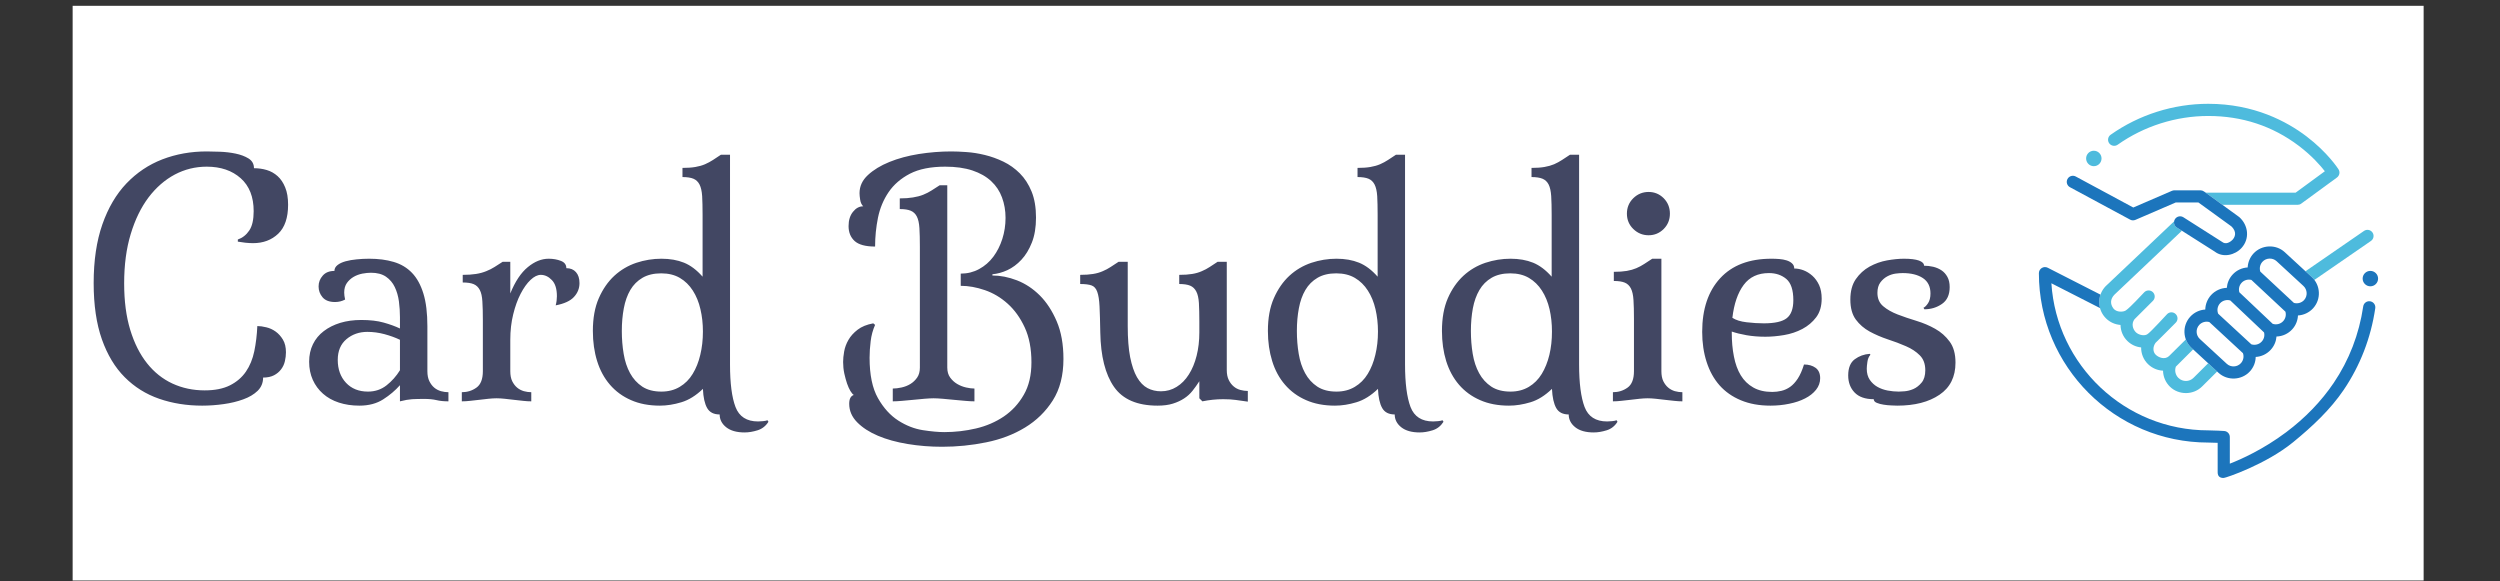 <svg xmlns="http://www.w3.org/2000/svg" xmlns:xlink="http://www.w3.org/1999/xlink" width="430" zoomAndPan="magnify" viewBox="0 0 322.5 75" height="100" preserveAspectRatio="xMidYMid meet" version="1.0"><rect x="0" y="0" width="322.5" height="75" fill="#333333" stroke="none"/><defs><clipPath id="2f534f9f9f"><path d="M 9.371 0.75 L 312.648 0.75 L 312.648 74.883 L 9.371 74.883 Z M 9.371 0.75 " clip-rule="nonzero"/></clipPath></defs><g clip-path="url(#2f534f9f9f)"><rect x="-32.25" width="387" fill="#ffffff" y="-7.5" height="90" fill-opacity="1"/></g><path fill="#4ebbdd" d="M 305.852 31.082 L 298.555 36.113 C 298.453 35.977 298.336 35.848 298.207 35.73 C 298.207 35.73 297.871 35.422 297.406 34.992 L 304.957 29.789 C 305.316 29.543 305.805 29.633 306.051 29.992 C 306.297 30.348 306.207 30.836 305.852 31.082 Z M 301.668 21.844 C 301.613 21.754 300.277 19.676 297.539 17.594 C 295.016 15.676 290.773 13.391 284.867 13.391 C 280.379 13.391 275.938 14.793 272.273 17.383 C 271.918 17.633 271.832 18.125 272.082 18.477 C 272.332 18.832 272.824 18.918 273.18 18.668 C 276.578 16.266 280.707 14.961 284.867 14.961 C 289.23 14.961 293.16 16.254 296.535 18.805 C 298.223 20.078 299.344 21.367 299.906 22.09 L 296.137 24.852 L 284.523 24.852 C 284.918 25.137 285.812 25.785 286.691 26.422 L 296.395 26.422 C 296.559 26.422 296.723 26.371 296.855 26.27 L 301.469 22.898 C 301.801 22.652 301.891 22.191 301.668 21.844 Z M 270.102 19.445 C 269.555 19.445 269.109 19.891 269.109 20.441 C 269.109 20.992 269.555 21.438 270.102 21.438 C 270.652 21.438 271.098 20.992 271.098 20.441 C 271.098 19.891 270.652 19.445 270.102 19.445 Z M 284.855 46.859 L 282.98 48.723 L 282.973 48.73 C 282.438 49.277 281.562 49.285 281.016 48.754 C 280.629 48.375 280.504 47.805 280.684 47.297 L 282.914 45.07 C 282.793 44.957 282.719 44.891 282.719 44.891 C 282.375 44.578 282.129 44.195 281.977 43.785 L 279.797 45.941 C 279.25 46.441 278.457 46.121 278.086 45.758 C 277.703 45.383 277.699 44.734 278.062 44.23 C 278.113 44.199 280.668 41.629 280.668 41.629 C 280.977 41.324 280.977 40.824 280.668 40.52 C 280.363 40.211 279.863 40.211 279.559 40.52 C 279.559 40.52 277.527 42.727 277.129 43.023 C 276.719 43.434 275.887 43.215 275.531 42.867 C 275.121 42.465 274.918 41.746 275.352 41.18 L 277.727 38.809 C 278.035 38.5 278.035 38.004 277.727 37.695 C 277.422 37.391 276.922 37.391 276.617 37.695 C 276.242 38.07 274.852 39.613 274.242 40.039 C 273.914 40.27 273.027 40.312 272.633 39.797 C 272.18 39.199 272.238 38.555 272.758 38.016 L 281.465 29.766 L 280.812 29.352 C 280.535 29.176 280.406 28.859 280.461 28.555 L 271.664 36.887 L 271.641 36.906 C 271.09 37.473 270.793 38.219 270.801 39.008 C 270.809 39.797 271.125 40.535 271.691 41.086 C 272.199 41.582 272.859 41.867 273.547 41.918 C 273.559 42.684 273.867 43.438 274.434 43.988 C 274.926 44.469 275.551 44.754 276.207 44.816 C 276.195 45.609 276.5 46.395 277.094 46.973 C 277.629 47.496 278.32 47.785 279.031 47.816 C 279.043 48.578 279.352 49.324 279.918 49.879 C 281.066 51 282.965 50.98 284.09 49.836 L 286.012 47.926 C 285.777 47.711 285.34 47.309 284.855 46.859 Z M 284.855 46.859 " fill-opacity="1" fill-rule="nonzero"/><path fill="#1c75bc" d="M 306.41 39.758 C 305.84 43.605 304.465 47.156 302.328 50.309 C 300.621 52.824 298.34 54.98 295.809 57.047 C 292.305 59.91 287.145 61.645 286.863 61.656 C 286.445 61.668 286.078 61.512 286.078 60.93 L 286.078 57.125 C 285.688 57.105 285.215 57.09 284.867 57.09 C 272.816 57.09 263.016 47.285 263.016 35.238 C 263.016 34.965 263.16 34.711 263.391 34.57 C 263.625 34.426 263.914 34.414 264.16 34.539 L 270.961 38.008 C 270.852 38.324 270.797 38.66 270.801 39.008 C 270.805 39.258 270.84 39.504 270.902 39.742 L 264.629 36.543 C 265.305 47.117 274.121 55.516 284.867 55.516 C 285.633 55.516 286.859 55.594 286.914 55.598 C 287.328 55.621 287.648 55.965 287.648 56.379 L 287.648 59.812 C 289.109 59.246 291.957 57.973 294.914 55.758 C 297.383 53.906 299.445 51.766 301.047 49.398 C 303.039 46.449 304.32 43.129 304.855 39.527 C 304.918 39.098 305.316 38.801 305.746 38.867 C 306.176 38.93 306.473 39.328 306.41 39.758 Z M 289.16 31.984 C 290.246 30.789 290.039 29.059 288.871 28.008 C 288.848 27.984 284.316 24.699 284.316 24.699 C 284.18 24.602 284.02 24.551 283.855 24.551 L 280.5 24.551 C 280.395 24.551 280.289 24.574 280.188 24.613 L 275.195 26.77 L 267.773 22.77 C 267.391 22.562 266.914 22.707 266.707 23.09 C 266.5 23.473 266.645 23.949 267.027 24.152 L 274.785 28.332 C 274.996 28.449 275.246 28.457 275.469 28.363 L 280.664 26.121 L 283.598 26.121 L 287.84 29.195 C 288.68 29.996 288.23 30.672 288.004 30.922 C 287.652 31.281 287.105 31.57 286.656 31.207 C 286.633 31.188 281.656 28.027 281.656 28.027 C 281.289 27.793 280.805 27.902 280.57 28.27 C 280.34 28.637 280.445 29.121 280.812 29.352 L 285.703 32.457 C 286.781 33.293 288.328 32.902 289.16 31.984 Z M 305.777 34.945 C 305.227 34.945 304.781 35.391 304.781 35.938 C 304.781 36.488 305.227 36.934 305.777 36.934 C 306.328 36.934 306.773 36.488 306.773 35.938 C 306.773 35.391 306.328 34.945 305.777 34.945 Z M 298.387 39.773 C 297.883 40.32 297.18 40.652 296.438 40.695 C 296.406 41.348 296.152 41.988 295.695 42.484 C 295.172 43.055 294.438 43.391 293.668 43.41 C 293.621 44.039 293.367 44.641 292.922 45.125 C 292.422 45.672 291.723 46.004 290.984 46.047 C 290.973 46.727 290.715 47.391 290.234 47.914 C 289.184 49.062 287.34 49.148 286.191 48.094 C 286.191 48.09 282.719 44.891 282.719 44.891 C 281.559 43.828 281.477 42.016 282.543 40.852 C 283.043 40.305 283.742 39.973 284.48 39.93 C 284.496 39.25 284.754 38.586 285.23 38.062 C 285.754 37.492 286.488 37.156 287.258 37.133 C 287.309 36.508 287.559 35.906 288.004 35.422 C 288.508 34.871 289.207 34.543 289.949 34.5 C 289.984 33.844 290.238 33.207 290.695 32.707 C 291.746 31.562 293.59 31.473 294.734 32.531 C 294.738 32.531 298.207 35.73 298.207 35.73 C 298.77 36.246 299.098 36.949 299.133 37.715 C 299.168 38.477 298.902 39.207 298.387 39.773 Z M 289.34 45.559 C 289.34 45.559 285.016 41.562 285 41.543 C 284.539 41.414 284.027 41.559 283.703 41.914 C 283.223 42.438 283.258 43.254 283.785 43.734 L 287.258 46.934 C 287.773 47.41 288.602 47.371 289.074 46.852 C 289.398 46.5 289.496 46.004 289.34 45.559 Z M 292.062 42.883 C 292.062 42.883 287.723 38.777 287.707 38.758 C 287.242 38.621 286.719 38.762 286.391 39.121 C 286.055 39.488 285.961 40.008 286.145 40.469 L 290.422 44.418 C 290.895 44.57 291.43 44.43 291.762 44.062 C 292.059 43.742 292.168 43.301 292.062 42.883 Z M 294.82 40.207 C 294.82 40.207 290.445 36.121 290.43 36.109 C 289.973 35.992 289.48 36.137 289.164 36.484 C 288.859 36.816 288.754 37.273 288.875 37.703 L 293.176 41.773 C 293.656 41.934 294.195 41.797 294.535 41.422 C 294.836 41.094 294.941 40.629 294.82 40.207 Z M 297.145 36.891 C 297.141 36.887 293.672 33.688 293.672 33.688 C 293.156 33.215 292.324 33.254 291.855 33.77 C 291.543 34.109 291.441 34.598 291.578 35.035 L 295.914 39.074 C 296.379 39.211 296.898 39.066 297.227 38.711 C 297.703 38.191 297.66 37.367 297.145 36.891 Z M 297.145 36.891 " fill-opacity="1" fill-rule="nonzero"/><path fill="#424763" d="M 26.668 19.535 C 27.113 19.535 27.684 19.547 28.379 19.574 C 29.074 19.602 29.742 19.68 30.383 19.812 C 31.027 19.945 31.582 20.152 32.055 20.438 C 32.523 20.73 32.762 21.148 32.762 21.699 C 33.34 21.699 33.891 21.777 34.414 21.934 C 34.938 22.09 35.402 22.355 35.809 22.719 C 36.219 23.086 36.543 23.57 36.789 24.176 C 37.039 24.777 37.164 25.523 37.164 26.418 C 37.164 28.094 36.738 29.34 35.887 30.152 C 35.035 30.961 33.953 31.367 32.645 31.367 C 32.355 31.367 32.031 31.348 31.66 31.312 C 31.297 31.27 30.969 31.223 30.68 31.172 L 30.68 30.898 C 31.281 30.688 31.773 30.301 32.152 29.738 C 32.535 29.176 32.723 28.34 32.723 27.238 C 32.723 25.406 32.168 23.988 31.055 22.996 C 29.938 22 28.477 21.5 26.668 21.5 C 25.199 21.5 23.824 21.84 22.539 22.52 C 21.258 23.207 20.133 24.188 19.16 25.469 C 18.191 26.758 17.426 28.328 16.863 30.188 C 16.297 32.051 16.016 34.176 16.016 36.559 C 16.016 38.84 16.277 40.836 16.801 42.555 C 17.324 44.27 18.047 45.703 18.965 46.859 C 19.883 48.016 20.973 48.887 22.242 49.477 C 23.52 50.066 24.902 50.359 26.398 50.359 C 27.707 50.359 28.793 50.145 29.66 49.711 C 30.523 49.277 31.211 48.688 31.723 47.941 C 32.234 47.195 32.594 46.316 32.805 45.305 C 33.012 44.297 33.145 43.215 33.195 42.062 C 33.535 42.062 33.922 42.113 34.359 42.223 C 34.789 42.324 35.188 42.508 35.555 42.77 C 35.922 43.031 36.234 43.379 36.496 43.812 C 36.758 44.246 36.887 44.793 36.887 45.445 C 36.887 45.812 36.844 46.191 36.754 46.582 C 36.664 46.977 36.5 47.332 36.262 47.645 C 36.023 47.961 35.719 48.219 35.34 48.414 C 34.961 48.609 34.492 48.707 33.941 48.707 C 33.941 49.387 33.703 49.957 33.234 50.418 C 32.762 50.875 32.145 51.242 31.383 51.516 C 30.629 51.793 29.785 52 28.855 52.129 C 27.922 52.262 26.996 52.328 26.078 52.328 C 24.086 52.328 22.238 52.031 20.535 51.441 C 18.832 50.852 17.352 49.926 16.094 48.664 C 14.836 47.41 13.855 45.777 13.145 43.777 C 12.438 41.77 12.082 39.352 12.082 36.52 C 12.082 33.609 12.457 31.086 13.203 28.953 C 13.949 26.816 14.988 25.051 16.309 23.664 C 17.633 22.277 19.18 21.238 20.949 20.555 C 22.719 19.875 24.625 19.535 26.668 19.535 Z M 55.133 42.105 L 55.133 47.879 C 55.133 48.402 55.219 48.836 55.391 49.18 C 55.559 49.52 55.77 49.797 56.016 50.004 C 56.266 50.215 56.555 50.363 56.883 50.461 C 57.211 50.551 57.531 50.594 57.848 50.594 L 57.848 51.773 C 57.242 51.773 56.723 51.719 56.293 51.613 C 55.859 51.512 55.34 51.461 54.738 51.461 C 54.137 51.461 53.613 51.473 53.168 51.496 C 52.723 51.527 52.195 51.617 51.594 51.773 L 51.594 49.691 C 50.992 50.371 50.273 50.98 49.434 51.516 C 48.594 52.055 47.57 52.328 46.367 52.328 C 45.395 52.328 44.512 52.195 43.715 51.934 C 42.914 51.672 42.234 51.289 41.668 50.789 C 41.102 50.293 40.664 49.695 40.352 49.004 C 40.039 48.309 39.879 47.527 39.879 46.664 C 39.879 45.824 40.043 45.07 40.371 44.402 C 40.699 43.734 41.164 43.172 41.766 42.715 C 42.367 42.254 43.078 41.898 43.891 41.648 C 44.703 41.402 45.605 41.277 46.602 41.277 C 47.727 41.277 48.691 41.387 49.492 41.613 C 50.293 41.836 50.992 42.09 51.594 42.375 L 51.594 40.926 C 51.594 40.242 51.551 39.559 51.461 38.879 C 51.367 38.195 51.188 37.578 50.926 37.031 C 50.664 36.48 50.285 36.035 49.789 35.691 C 49.289 35.352 48.645 35.184 47.859 35.184 C 47.52 35.184 47.148 35.223 46.742 35.297 C 46.332 35.379 45.957 35.52 45.617 35.715 C 45.277 35.914 44.988 36.176 44.75 36.504 C 44.52 36.832 44.402 37.242 44.402 37.738 C 44.402 38 44.441 38.301 44.52 38.641 C 44.125 38.852 43.691 38.961 43.223 38.961 C 42.488 38.961 41.949 38.754 41.605 38.344 C 41.266 37.941 41.098 37.477 41.098 36.949 C 41.098 36.426 41.273 35.961 41.633 35.555 C 41.984 35.152 42.488 34.949 43.141 34.949 C 43.141 34.656 43.273 34.406 43.535 34.199 C 43.797 33.988 44.145 33.828 44.578 33.707 C 45.008 33.59 45.488 33.504 46.012 33.457 C 46.535 33.402 47.074 33.375 47.625 33.375 C 48.805 33.375 49.859 33.512 50.789 33.789 C 51.719 34.062 52.504 34.531 53.148 35.199 C 53.793 35.871 54.281 36.766 54.621 37.879 C 54.965 38.992 55.133 40.402 55.133 42.105 Z M 47.465 50.516 C 48.383 50.516 49.184 50.246 49.863 49.711 C 50.547 49.172 51.125 48.523 51.594 47.762 L 51.594 43.832 C 50.992 43.543 50.324 43.305 49.594 43.105 C 48.855 42.91 48.121 42.812 47.387 42.812 C 46.34 42.812 45.441 43.125 44.695 43.75 C 43.945 44.383 43.57 45.273 43.57 46.43 C 43.57 47.633 43.926 48.617 44.633 49.379 C 45.344 50.137 46.289 50.516 47.465 50.516 Z M 65.828 43.832 L 65.828 47.879 C 65.828 48.402 65.91 48.836 66.078 49.18 C 66.25 49.52 66.461 49.797 66.711 50.004 C 66.961 50.215 67.25 50.363 67.578 50.461 C 67.906 50.551 68.227 50.594 68.535 50.594 L 68.535 51.773 C 68.227 51.773 67.879 51.754 67.5 51.711 C 67.117 51.676 66.719 51.629 66.301 51.578 C 65.879 51.523 65.477 51.48 65.098 51.441 C 64.719 51.402 64.375 51.379 64.059 51.379 C 63.742 51.379 63.395 51.402 63.016 51.441 C 62.633 51.48 62.234 51.523 61.816 51.578 C 61.398 51.629 61 51.676 60.617 51.711 C 60.238 51.754 59.891 51.773 59.574 51.773 L 59.574 50.594 C 60.281 50.594 60.91 50.398 61.461 50.004 C 62.012 49.613 62.289 48.902 62.289 47.879 L 62.289 41.32 C 62.289 40.348 62.27 39.543 62.227 38.898 C 62.191 38.254 62.082 37.758 61.895 37.406 C 61.711 37.051 61.449 36.801 61.109 36.656 C 60.77 36.512 60.297 36.441 59.691 36.441 L 59.691 35.457 C 60.348 35.457 60.918 35.418 61.406 35.34 C 61.887 35.266 62.324 35.145 62.719 34.984 C 63.113 34.828 63.473 34.648 63.801 34.438 C 64.129 34.227 64.477 34.004 64.844 33.77 L 65.828 33.77 L 65.828 37.855 C 66.453 36.309 67.207 35.18 68.09 34.457 C 68.965 33.734 69.863 33.375 70.777 33.375 C 71.355 33.375 71.879 33.469 72.352 33.652 C 72.82 33.832 73.059 34.145 73.059 34.594 C 73.582 34.594 73.996 34.762 74.297 35.102 C 74.602 35.445 74.754 35.918 74.754 36.52 C 74.754 37.199 74.516 37.797 74.039 38.309 C 73.57 38.82 72.785 39.18 71.684 39.391 C 71.789 38.996 71.84 38.602 71.84 38.211 C 71.84 37.27 71.625 36.574 71.191 36.129 C 70.762 35.68 70.285 35.457 69.758 35.457 C 69.336 35.457 68.898 35.676 68.438 36.109 C 67.98 36.539 67.555 37.137 67.16 37.898 C 66.766 38.656 66.449 39.539 66.203 40.551 C 65.953 41.559 65.828 42.652 65.828 43.832 Z M 94.172 19.965 L 94.172 47.02 C 94.172 49.426 94.406 51.254 94.879 52.5 C 95.352 53.742 96.324 54.367 97.789 54.367 C 97.973 54.367 98.191 54.355 98.441 54.328 C 98.688 54.305 98.875 54.266 99.004 54.211 L 99.129 54.41 C 98.785 54.957 98.316 55.324 97.727 55.508 C 97.137 55.691 96.582 55.785 96.055 55.785 C 95.035 55.785 94.246 55.562 93.68 55.117 C 93.117 54.668 92.836 54.117 92.836 53.465 C 92.074 53.465 91.539 53.188 91.223 52.641 C 90.906 52.086 90.723 51.262 90.676 50.164 C 89.781 51.027 88.855 51.605 87.898 51.891 C 86.945 52.18 86.02 52.328 85.129 52.328 C 83.715 52.328 82.469 52.09 81.395 51.613 C 80.32 51.145 79.418 50.48 78.684 49.629 C 77.949 48.777 77.398 47.762 77.031 46.582 C 76.664 45.402 76.48 44.109 76.48 42.695 C 76.48 41.039 76.734 39.633 77.246 38.469 C 77.758 37.301 78.426 36.336 79.25 35.574 C 80.078 34.816 81.02 34.262 82.082 33.902 C 83.141 33.551 84.223 33.375 85.324 33.375 C 86.426 33.375 87.398 33.547 88.238 33.887 C 89.078 34.227 89.875 34.828 90.633 35.691 L 90.633 27.711 C 90.633 26.742 90.613 25.938 90.578 25.297 C 90.535 24.656 90.422 24.156 90.238 23.801 C 90.055 23.445 89.793 23.199 89.453 23.055 C 89.113 22.914 88.641 22.84 88.039 22.84 L 88.039 21.66 C 88.695 21.66 89.254 21.621 89.711 21.539 C 90.168 21.461 90.582 21.344 90.945 21.188 C 91.312 21.027 91.656 20.844 91.973 20.637 C 92.285 20.426 92.625 20.203 92.992 19.965 Z M 85.324 50.516 C 86.219 50.516 87.004 50.312 87.684 49.906 C 88.367 49.5 88.926 48.945 89.355 48.234 C 89.789 47.527 90.117 46.707 90.336 45.777 C 90.562 44.848 90.676 43.844 90.676 42.77 C 90.676 41.75 90.57 40.785 90.355 39.883 C 90.148 38.977 89.82 38.176 89.375 37.484 C 88.93 36.789 88.375 36.246 87.703 35.852 C 87.035 35.457 86.23 35.262 85.289 35.262 C 84.344 35.262 83.543 35.453 82.887 35.832 C 82.23 36.215 81.707 36.738 81.312 37.406 C 80.922 38.074 80.641 38.859 80.473 39.766 C 80.301 40.668 80.215 41.645 80.215 42.695 C 80.215 43.715 80.293 44.695 80.453 45.645 C 80.609 46.586 80.883 47.418 81.277 48.137 C 81.672 48.859 82.195 49.434 82.848 49.871 C 83.504 50.301 84.328 50.516 85.324 50.516 Z M 122.199 23.898 L 122.199 47.414 C 122.199 47.938 122.324 48.367 122.574 48.707 C 122.824 49.047 123.125 49.324 123.477 49.531 C 123.836 49.742 124.215 49.891 124.621 49.984 C 125.027 50.078 125.387 50.121 125.703 50.121 L 125.703 51.773 C 125.387 51.773 124.992 51.754 124.523 51.711 C 124.051 51.676 123.566 51.629 123.066 51.578 C 122.57 51.523 122.086 51.48 121.609 51.441 C 121.141 51.402 120.746 51.379 120.43 51.379 C 120.121 51.379 119.727 51.402 119.254 51.441 C 118.781 51.48 118.297 51.523 117.801 51.578 C 117.301 51.629 116.816 51.676 116.348 51.711 C 115.875 51.754 115.48 51.773 115.168 51.773 L 115.168 50.121 C 115.508 50.121 115.887 50.078 116.305 49.984 C 116.727 49.891 117.105 49.742 117.445 49.531 C 117.785 49.324 118.074 49.047 118.312 48.707 C 118.547 48.367 118.664 47.938 118.664 47.414 L 118.664 31.84 C 118.664 30.871 118.645 30.066 118.605 29.426 C 118.566 28.781 118.453 28.285 118.27 27.926 C 118.09 27.574 117.828 27.328 117.484 27.184 C 117.145 27.039 116.672 26.969 116.07 26.969 L 116.07 25.594 C 116.727 25.594 117.293 25.551 117.777 25.469 C 118.266 25.391 118.707 25.277 119.098 25.121 C 119.492 24.961 119.852 24.777 120.18 24.566 C 120.508 24.359 120.852 24.137 121.219 23.898 Z M 122.715 19.535 C 123.266 19.535 123.922 19.562 124.684 19.617 C 125.441 19.668 126.227 19.793 127.043 19.992 C 127.852 20.188 128.652 20.473 129.438 20.852 C 130.223 21.23 130.934 21.738 131.562 22.367 C 132.188 22.996 132.691 23.773 133.074 24.707 C 133.453 25.637 133.645 26.758 133.645 28.07 C 133.645 29.324 133.465 30.402 133.109 31.293 C 132.758 32.184 132.309 32.922 131.758 33.512 C 131.207 34.102 130.602 34.547 129.945 34.852 C 129.293 35.148 128.652 35.324 128.023 35.379 L 128.023 35.539 C 129.043 35.539 130.098 35.746 131.188 36.164 C 132.273 36.586 133.254 37.234 134.137 38.113 C 135.012 38.988 135.738 40.102 136.316 41.453 C 136.895 42.805 137.184 44.422 137.184 46.305 C 137.184 48.434 136.723 50.215 135.809 51.656 C 134.891 53.098 133.695 54.262 132.227 55.152 C 130.758 56.047 129.09 56.684 127.215 57.062 C 125.34 57.445 123.449 57.633 121.539 57.633 C 120.016 57.633 118.531 57.516 117.09 57.277 C 115.648 57.039 114.371 56.688 113.258 56.215 C 112.145 55.742 111.246 55.16 110.566 54.465 C 109.887 53.773 109.547 52.98 109.547 52.086 C 109.547 51.461 109.742 51.082 110.137 50.949 C 110.004 50.867 109.859 50.695 109.699 50.434 C 109.543 50.172 109.402 49.852 109.27 49.477 C 109.141 49.094 109.02 48.66 108.914 48.176 C 108.812 47.691 108.762 47.199 108.762 46.699 C 108.762 46.305 108.805 45.855 108.895 45.348 C 108.984 44.836 109.168 44.336 109.449 43.848 C 109.723 43.367 110.117 42.93 110.629 42.535 C 111.137 42.141 111.809 41.867 112.648 41.711 L 112.887 41.91 C 112.598 42.562 112.406 43.266 112.316 44.008 C 112.223 44.754 112.176 45.469 112.176 46.152 C 112.176 48.352 112.535 50.09 113.258 51.363 C 113.977 52.633 114.852 53.594 115.875 54.25 C 116.898 54.906 117.953 55.316 119.035 55.488 C 120.125 55.656 121.051 55.742 121.809 55.742 C 123.199 55.742 124.562 55.586 125.898 55.273 C 127.234 54.961 128.434 54.441 129.5 53.723 C 130.559 53 131.418 52.07 132.07 50.926 C 132.727 49.789 133.055 48.395 133.055 46.742 C 133.055 44.984 132.766 43.484 132.188 42.238 C 131.613 40.996 130.879 39.973 129.988 39.176 C 129.098 38.375 128.113 37.793 127.043 37.426 C 125.965 37.055 124.93 36.871 123.934 36.871 L 123.934 35.297 C 124.797 35.297 125.59 35.102 126.309 34.707 C 127.031 34.316 127.641 33.785 128.141 33.117 C 128.637 32.449 129.023 31.684 129.301 30.82 C 129.574 29.957 129.715 29.051 129.715 28.105 C 129.715 27.164 129.562 26.285 129.258 25.469 C 128.961 24.66 128.496 23.957 127.863 23.371 C 127.234 22.781 126.426 22.32 125.445 21.992 C 124.461 21.664 123.289 21.5 121.93 21.5 C 120.066 21.5 118.551 21.805 117.383 22.406 C 116.223 23.008 115.305 23.801 114.633 24.781 C 113.965 25.766 113.508 26.867 113.258 28.086 C 113.012 29.309 112.887 30.547 112.887 31.805 C 111.656 31.805 110.777 31.566 110.254 31.098 C 109.73 30.621 109.465 29.98 109.465 29.168 C 109.465 28.406 109.656 27.789 110.039 27.32 C 110.414 26.848 110.852 26.613 111.352 26.613 C 111.145 26.402 111.012 26.121 110.961 25.766 C 110.906 25.414 110.879 25.133 110.879 24.922 C 110.879 24.031 111.238 23.25 111.961 22.582 C 112.68 21.914 113.605 21.352 114.73 20.895 C 115.859 20.434 117.125 20.094 118.527 19.867 C 119.93 19.648 121.324 19.535 122.715 19.535 Z M 154.715 42.891 L 154.715 41.516 C 154.715 40.543 154.695 39.738 154.66 39.094 C 154.617 38.453 154.508 37.953 154.32 37.602 C 154.137 37.246 153.875 36.996 153.535 36.852 C 153.195 36.711 152.723 36.637 152.121 36.637 L 152.121 35.457 C 152.777 35.457 153.336 35.418 153.793 35.34 C 154.254 35.266 154.664 35.145 155.027 34.984 C 155.398 34.828 155.738 34.648 156.055 34.438 C 156.371 34.227 156.711 34.004 157.074 33.77 L 158.254 33.77 L 158.254 47.727 C 158.254 48.25 158.34 48.684 158.512 49.023 C 158.68 49.363 158.887 49.637 159.137 49.844 C 159.387 50.059 159.676 50.211 160.004 50.301 C 160.332 50.391 160.652 50.434 160.969 50.434 L 160.969 51.812 C 160.367 51.734 159.848 51.66 159.414 51.594 C 158.98 51.531 158.434 51.496 157.781 51.496 C 156.891 51.496 156 51.59 155.109 51.773 L 154.715 51.379 L 154.715 49.18 C 154.43 49.625 154.133 50.035 153.832 50.418 C 153.531 50.797 153.172 51.125 152.75 51.398 C 152.332 51.672 151.848 51.898 151.293 52.07 C 150.746 52.242 150.09 52.328 149.328 52.328 C 146.707 52.328 144.832 51.52 143.707 49.906 C 142.582 48.293 141.992 45.953 141.938 42.891 C 141.914 41.473 141.879 40.352 141.84 39.523 C 141.801 38.703 141.703 38.074 141.543 37.641 C 141.391 37.211 141.141 36.934 140.801 36.816 C 140.457 36.695 139.973 36.637 139.344 36.637 L 139.344 35.457 C 140 35.457 140.559 35.418 141.016 35.34 C 141.477 35.266 141.887 35.145 142.25 34.984 C 142.621 34.828 142.961 34.648 143.277 34.438 C 143.594 34.227 143.934 34.004 144.297 33.77 L 145.477 33.77 L 145.477 42.062 C 145.477 43.664 145.582 45 145.789 46.074 C 146.004 47.145 146.297 48.012 146.672 48.664 C 147.055 49.32 147.508 49.789 148.031 50.066 C 148.555 50.34 149.133 50.477 149.762 50.477 C 150.496 50.477 151.172 50.289 151.785 49.906 C 152.402 49.527 152.926 48.996 153.355 48.316 C 153.793 47.633 154.129 46.824 154.363 45.895 C 154.598 44.965 154.715 43.965 154.715 42.891 Z M 181.25 19.965 L 181.25 47.02 C 181.25 49.426 181.488 51.254 181.957 52.5 C 182.434 53.742 183.402 54.367 184.871 54.367 C 185.055 54.367 185.27 54.355 185.52 54.328 C 185.766 54.305 185.957 54.266 186.086 54.211 L 186.211 54.41 C 185.863 54.957 185.398 55.324 184.809 55.508 C 184.219 55.691 183.66 55.785 183.137 55.785 C 182.117 55.785 181.324 55.562 180.762 55.117 C 180.199 54.668 179.918 54.117 179.918 53.465 C 179.156 53.465 178.617 53.188 178.305 52.641 C 177.988 52.086 177.805 51.262 177.758 50.164 C 176.863 51.027 175.938 51.605 174.98 51.891 C 174.027 52.18 173.102 52.328 172.211 52.328 C 170.797 52.328 169.551 52.09 168.477 51.613 C 167.402 51.145 166.5 50.48 165.766 49.629 C 165.027 48.777 164.477 47.762 164.113 46.582 C 163.746 45.402 163.559 44.109 163.559 42.695 C 163.559 41.039 163.816 39.633 164.328 38.469 C 164.84 37.301 165.508 36.336 166.332 35.574 C 167.156 34.816 168.102 34.262 169.164 33.902 C 170.223 33.551 171.305 33.375 172.406 33.375 C 173.508 33.375 174.477 33.547 175.316 33.887 C 176.156 34.227 176.957 34.828 177.715 35.691 L 177.715 27.711 C 177.715 26.742 177.695 25.938 177.66 25.297 C 177.617 24.656 177.504 24.156 177.32 23.801 C 177.137 23.445 176.875 23.199 176.535 23.055 C 176.195 22.914 175.723 22.84 175.121 22.84 L 175.121 21.66 C 175.777 21.66 176.332 21.621 176.793 21.539 C 177.25 21.461 177.664 21.344 178.027 21.188 C 178.395 21.027 178.738 20.844 179.051 20.637 C 179.367 20.426 179.707 20.203 180.074 19.965 Z M 172.406 50.516 C 173.301 50.516 174.086 50.312 174.766 49.906 C 175.449 49.5 176.008 48.945 176.438 48.234 C 176.871 47.527 177.199 46.707 177.418 45.777 C 177.645 44.848 177.758 43.844 177.758 42.77 C 177.758 41.75 177.648 40.785 177.438 39.883 C 177.227 38.977 176.902 38.176 176.453 37.484 C 176.012 36.789 175.453 36.246 174.785 35.852 C 174.117 35.457 173.312 35.262 172.371 35.262 C 171.422 35.262 170.621 35.453 169.969 35.832 C 169.312 36.215 168.789 36.738 168.395 37.406 C 168 38.074 167.723 38.859 167.555 39.766 C 167.383 40.668 167.297 41.645 167.297 42.695 C 167.297 43.715 167.375 44.695 167.535 45.645 C 167.691 46.586 167.965 47.418 168.359 48.137 C 168.75 48.859 169.273 49.434 169.93 49.871 C 170.586 50.301 171.41 50.516 172.406 50.516 Z M 203.703 19.965 L 203.703 47.02 C 203.703 49.426 203.941 51.254 204.41 52.5 C 204.883 53.742 205.852 54.367 207.316 54.367 C 207.5 54.367 207.719 54.355 207.969 54.328 C 208.219 54.305 208.406 54.266 208.539 54.211 L 208.656 54.41 C 208.316 54.957 207.852 55.324 207.262 55.508 C 206.672 55.691 206.113 55.785 205.59 55.785 C 204.566 55.785 203.773 55.562 203.211 55.117 C 202.648 54.668 202.363 54.117 202.363 53.465 C 201.602 53.465 201.066 53.188 200.754 52.641 C 200.441 52.086 200.254 51.262 200.203 50.164 C 199.309 51.027 198.387 51.605 197.434 51.891 C 196.473 52.18 195.551 52.328 194.66 52.328 C 193.246 52.328 192 52.09 190.926 51.613 C 189.852 51.145 188.945 50.48 188.211 49.629 C 187.48 48.777 186.93 47.762 186.559 46.582 C 186.195 45.402 186.012 44.109 186.012 42.695 C 186.012 41.039 186.266 39.633 186.773 38.469 C 187.285 37.301 187.957 36.336 188.781 35.574 C 189.605 34.816 190.551 34.262 191.613 33.902 C 192.676 33.551 193.758 33.375 194.859 33.375 C 195.957 33.375 196.926 33.547 197.766 33.887 C 198.602 34.227 199.402 34.828 200.164 35.691 L 200.164 27.711 C 200.164 26.742 200.145 25.938 200.105 25.297 C 200.062 24.656 199.953 24.156 199.773 23.801 C 199.59 23.445 199.328 23.199 198.984 23.055 C 198.641 22.914 198.168 22.84 197.566 22.84 L 197.566 21.66 C 198.223 21.66 198.781 21.621 199.238 21.539 C 199.695 21.461 200.109 21.344 200.48 21.188 C 200.844 21.027 201.184 20.844 201.5 20.637 C 201.812 20.426 202.156 20.203 202.523 19.965 Z M 194.859 50.516 C 195.746 50.516 196.535 50.312 197.219 49.906 C 197.898 49.5 198.453 48.945 198.887 48.234 C 199.316 47.527 199.645 46.707 199.871 45.777 C 200.094 44.848 200.203 43.844 200.203 42.77 C 200.203 41.75 200.098 40.785 199.891 39.883 C 199.68 38.977 199.352 38.176 198.906 37.484 C 198.461 36.789 197.902 36.246 197.234 35.852 C 196.566 35.457 195.762 35.262 194.816 35.262 C 193.875 35.262 193.074 35.453 192.418 35.832 C 191.766 36.215 191.238 36.738 190.848 37.406 C 190.453 38.074 190.172 38.859 190 39.766 C 189.832 40.668 189.746 41.645 189.746 42.695 C 189.746 43.715 189.824 44.695 189.98 45.645 C 190.137 46.586 190.41 47.418 190.805 48.137 C 191.195 48.859 191.723 49.434 192.375 49.871 C 193.031 50.301 193.859 50.516 194.859 50.516 Z M 209.871 27.559 C 209.871 26.773 210.148 26.109 210.699 25.566 C 211.25 25.031 211.906 24.762 212.668 24.762 C 213.426 24.762 214.074 25.031 214.613 25.566 C 215.148 26.109 215.418 26.773 215.418 27.559 C 215.418 28.344 215.148 29.008 214.613 29.543 C 214.074 30.078 213.426 30.348 212.668 30.348 C 211.906 30.348 211.25 30.078 210.699 29.543 C 210.148 29.008 209.871 28.344 209.871 27.559 Z M 214.32 33.375 L 214.32 47.879 C 214.32 48.402 214.402 48.836 214.57 49.18 C 214.742 49.52 214.953 49.797 215.203 50.004 C 215.449 50.215 215.734 50.363 216.062 50.461 C 216.391 50.551 216.711 50.594 217.027 50.594 L 217.027 51.773 C 216.711 51.773 216.367 51.754 215.988 51.711 C 215.609 51.676 215.207 51.629 214.785 51.578 C 214.367 51.523 213.969 51.48 213.586 51.441 C 213.207 51.402 212.859 51.379 212.551 51.379 C 212.234 51.379 211.887 51.402 211.504 51.441 C 211.125 51.48 210.727 51.523 210.309 51.578 C 209.887 51.629 209.488 51.676 209.109 51.711 C 208.73 51.754 208.379 51.773 208.066 51.773 L 208.066 50.594 C 208.773 50.594 209.402 50.398 209.953 50.004 C 210.504 49.613 210.781 48.902 210.781 47.879 L 210.781 41.121 C 210.781 40.152 210.762 39.344 210.719 38.703 C 210.68 38.059 210.566 37.562 210.387 37.211 C 210.203 36.852 209.941 36.602 209.602 36.461 C 209.258 36.316 208.785 36.246 208.184 36.246 L 208.184 35.066 C 208.836 35.066 209.395 35.027 209.852 34.949 C 210.312 34.871 210.727 34.75 211.094 34.594 C 211.457 34.438 211.797 34.254 212.113 34.047 C 212.43 33.832 212.77 33.609 213.141 33.375 Z M 228.625 50.559 C 229.02 50.559 229.41 50.512 229.805 50.418 C 230.199 50.324 230.574 50.156 230.93 49.906 C 231.281 49.656 231.609 49.301 231.91 48.844 C 232.211 48.387 232.48 47.777 232.715 47.02 C 233.32 47.02 233.816 47.164 234.211 47.449 C 234.602 47.734 234.801 48.184 234.801 48.789 C 234.801 49.336 234.625 49.836 234.27 50.281 C 233.914 50.727 233.441 51.102 232.852 51.398 C 232.262 51.703 231.582 51.93 230.805 52.086 C 230.035 52.246 229.23 52.328 228.391 52.328 C 226.949 52.328 225.68 52.098 224.578 51.637 C 223.477 51.18 222.559 50.535 221.824 49.711 C 221.094 48.883 220.535 47.879 220.156 46.699 C 219.773 45.52 219.582 44.223 219.582 42.812 C 219.582 39.875 220.355 37.566 221.906 35.887 C 223.449 34.215 225.648 33.375 228.508 33.375 C 228.848 33.375 229.188 33.387 229.527 33.414 C 229.871 33.441 230.188 33.5 230.473 33.59 C 230.762 33.68 230.996 33.812 231.18 33.984 C 231.367 34.156 231.457 34.375 231.457 34.637 C 231.852 34.637 232.25 34.715 232.656 34.867 C 233.062 35.023 233.441 35.258 233.797 35.574 C 234.148 35.891 234.438 36.289 234.664 36.773 C 234.887 37.262 234.996 37.844 234.996 38.523 C 234.996 39.496 234.762 40.293 234.289 40.926 C 233.816 41.551 233.223 42.055 232.5 42.438 C 231.781 42.816 230.996 43.078 230.145 43.223 C 229.293 43.367 228.484 43.438 227.723 43.438 C 226.859 43.438 226.051 43.371 225.301 43.242 C 224.559 43.109 223.922 42.953 223.398 42.77 L 223.398 42.93 C 223.398 44.031 223.488 45.051 223.676 45.992 C 223.859 46.938 224.152 47.746 224.559 48.414 C 224.965 49.082 225.5 49.605 226.168 49.984 C 226.836 50.367 227.656 50.559 228.625 50.559 Z M 228.195 35.227 C 226.777 35.227 225.691 35.734 224.934 36.754 C 224.172 37.777 223.688 39.191 223.477 41 C 223.926 41.289 224.531 41.48 225.301 41.57 C 226.078 41.664 226.816 41.711 227.527 41.711 C 228.941 41.711 229.934 41.488 230.492 41.043 C 231.059 40.598 231.34 39.82 231.34 38.719 C 231.34 37.41 231.039 36.5 230.438 35.988 C 229.832 35.48 229.086 35.227 228.195 35.227 Z M 251.508 37.031 C 251.508 38.027 251.176 38.754 250.508 39.211 C 249.84 39.672 249.086 39.898 248.246 39.898 L 248.129 39.703 C 248.309 39.625 248.508 39.43 248.719 39.113 C 248.926 38.797 249.031 38.379 249.031 37.855 C 249.031 36.965 248.703 36.305 248.051 35.871 C 247.395 35.441 246.527 35.227 245.449 35.227 C 245.188 35.227 244.875 35.25 244.512 35.297 C 244.141 35.352 243.789 35.469 243.449 35.656 C 243.109 35.84 242.812 36.102 242.562 36.441 C 242.312 36.781 242.188 37.227 242.188 37.781 C 242.188 38.512 242.438 39.09 242.938 39.508 C 243.434 39.93 244.055 40.281 244.805 40.57 C 245.551 40.855 246.355 41.129 247.219 41.391 C 248.09 41.656 248.895 41.996 249.641 42.418 C 250.387 42.836 251.008 43.387 251.508 44.07 C 252.008 44.75 252.258 45.652 252.258 46.781 C 252.258 48.613 251.57 49.996 250.191 50.926 C 248.816 51.859 247 52.328 244.746 52.328 C 244.59 52.328 244.34 52.32 244 52.301 C 243.656 52.289 243.32 52.258 242.992 52.203 C 242.668 52.156 242.371 52.078 242.109 51.969 C 241.848 51.863 241.715 51.707 241.715 51.496 C 240.617 51.496 239.793 51.207 239.242 50.633 C 238.691 50.059 238.418 49.324 238.418 48.434 C 238.418 47.461 238.699 46.766 239.258 46.348 C 239.824 45.93 240.473 45.691 241.207 45.645 L 241.285 45.762 C 241.078 45.992 240.945 46.301 240.895 46.68 C 240.84 47.062 240.812 47.355 240.812 47.566 C 240.812 48.145 240.945 48.621 241.207 49.004 C 241.469 49.383 241.797 49.684 242.188 49.906 C 242.582 50.129 243.023 50.285 243.508 50.379 C 243.992 50.469 244.469 50.516 244.941 50.516 C 245.047 50.516 245.293 50.504 245.672 50.477 C 246.047 50.449 246.434 50.352 246.828 50.184 C 247.219 50.012 247.574 49.734 247.891 49.352 C 248.203 48.977 248.363 48.445 248.363 47.762 C 248.363 46.953 248.129 46.312 247.656 45.84 C 247.184 45.363 246.59 44.973 245.867 44.66 C 245.148 44.344 244.367 44.051 243.527 43.777 C 242.688 43.496 241.91 43.16 241.188 42.77 C 240.469 42.375 239.871 41.859 239.398 41.219 C 238.93 40.578 238.695 39.719 238.695 38.641 C 238.695 37.566 238.93 36.691 239.398 36.012 C 239.871 35.328 240.461 34.789 241.168 34.395 C 241.879 34.004 242.633 33.734 243.43 33.59 C 244.227 33.449 244.957 33.375 245.609 33.375 C 246.449 33.375 247.094 33.453 247.539 33.609 C 247.98 33.77 248.203 33.992 248.203 34.277 C 248.598 34.277 248.988 34.324 249.383 34.414 C 249.777 34.508 250.129 34.66 250.445 34.867 C 250.762 35.078 251.016 35.359 251.211 35.715 C 251.41 36.07 251.508 36.508 251.508 37.031 Z M 251.508 37.031 " fill-opacity="1" fill-rule="nonzero"/></svg>
